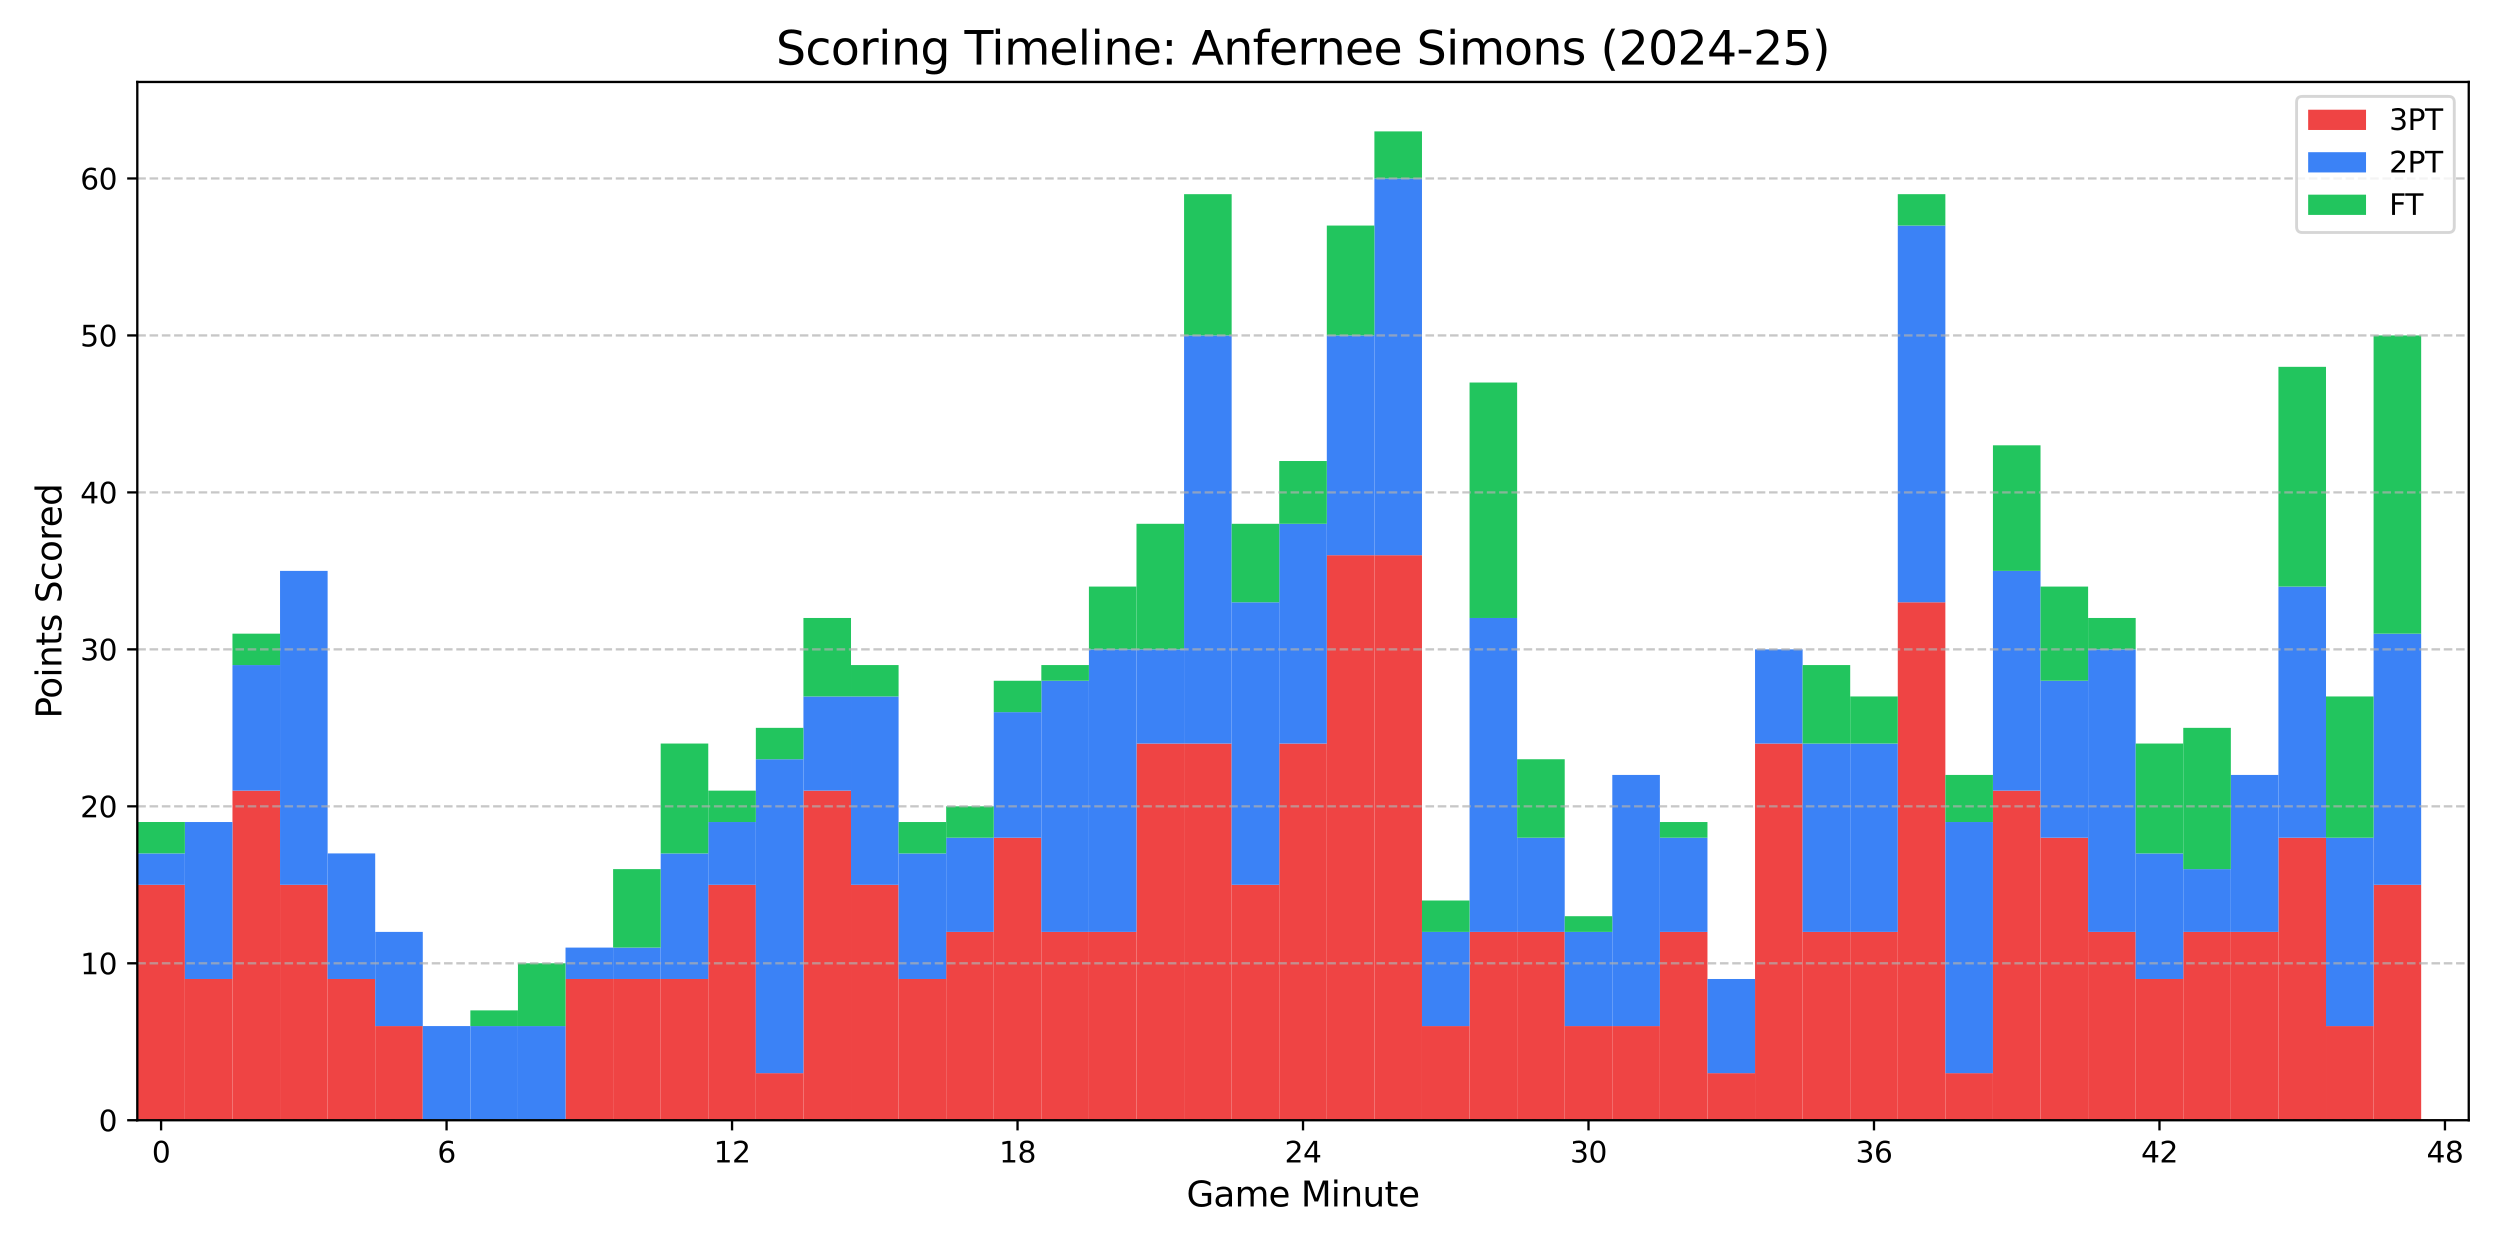 <?xml version="1.0" encoding="utf-8" standalone="no"?>
<!DOCTYPE svg PUBLIC "-//W3C//DTD SVG 1.1//EN"
  "http://www.w3.org/Graphics/SVG/1.1/DTD/svg11.dtd">
<svg xmlns:xlink="http://www.w3.org/1999/xlink" width="864pt" height="432pt" viewBox="0 0 864 432" xmlns="http://www.w3.org/2000/svg" version="1.1">
 <defs>
  <style type="text/css">*{stroke-linejoin: round; stroke-linecap: butt}</style>
 </defs>
 <g id="figure_1">
  <g id="patch_1">
   <path d="M 0 432 
L 864 432 
L 864 0 
L 0 0 
z
" style="fill: #ffffff"/>
  </g>
  <g id="axes_1">
   <g id="patch_2">
    <path d="M 47.45 387.16 
L 853.2 387.16 
L 853.2 28.32 
L 47.45 28.32 
z
" style="fill: #ffffff"/>
   </g>
   <g id="patch_3">
    <path d="M 47.45 387.16 
L 63.894 387.16 
L 63.894 305.79 
L 47.45 305.79 
z
" clip-path="url(#p9ffe32c3f5)" style="fill: #ef4444"/>
   </g>
   <g id="patch_4">
    <path d="M 63.894 387.16 
L 80.338 387.16 
L 80.338 338.338 
L 63.894 338.338 
z
" clip-path="url(#p9ffe32c3f5)" style="fill: #ef4444"/>
   </g>
   <g id="patch_5">
    <path d="M 80.338 387.16 
L 96.782 387.16 
L 96.782 273.243 
L 80.338 273.243 
z
" clip-path="url(#p9ffe32c3f5)" style="fill: #ef4444"/>
   </g>
   <g id="patch_6">
    <path d="M 96.782 387.16 
L 113.226 387.16 
L 113.226 305.79 
L 96.782 305.79 
z
" clip-path="url(#p9ffe32c3f5)" style="fill: #ef4444"/>
   </g>
   <g id="patch_7">
    <path d="M 113.226 387.16 
L 129.669 387.16 
L 129.669 338.338 
L 113.226 338.338 
z
" clip-path="url(#p9ffe32c3f5)" style="fill: #ef4444"/>
   </g>
   <g id="patch_8">
    <path d="M 129.669 387.16 
L 146.113 387.16 
L 146.113 354.612 
L 129.669 354.612 
z
" clip-path="url(#p9ffe32c3f5)" style="fill: #ef4444"/>
   </g>
   <g id="patch_9">
    <path d="M 146.113 387.16 
L 162.557 387.16 
L 162.557 387.16 
L 146.113 387.16 
z
" clip-path="url(#p9ffe32c3f5)" style="fill: #ef4444"/>
   </g>
   <g id="patch_10">
    <path d="M 162.557 387.16 
L 179.001 387.16 
L 179.001 387.16 
L 162.557 387.16 
z
" clip-path="url(#p9ffe32c3f5)" style="fill: #ef4444"/>
   </g>
   <g id="patch_11">
    <path d="M 179.001 387.16 
L 195.445 387.16 
L 195.445 387.16 
L 179.001 387.16 
z
" clip-path="url(#p9ffe32c3f5)" style="fill: #ef4444"/>
   </g>
   <g id="patch_12">
    <path d="M 195.445 387.16 
L 211.889 387.16 
L 211.889 338.338 
L 195.445 338.338 
z
" clip-path="url(#p9ffe32c3f5)" style="fill: #ef4444"/>
   </g>
   <g id="patch_13">
    <path d="M 211.889 387.16 
L 228.333 387.16 
L 228.333 338.338 
L 211.889 338.338 
z
" clip-path="url(#p9ffe32c3f5)" style="fill: #ef4444"/>
   </g>
   <g id="patch_14">
    <path d="M 228.333 387.16 
L 244.777 387.16 
L 244.777 338.338 
L 228.333 338.338 
z
" clip-path="url(#p9ffe32c3f5)" style="fill: #ef4444"/>
   </g>
   <g id="patch_15">
    <path d="M 244.777 387.16 
L 261.22 387.16 
L 261.22 305.79 
L 244.777 305.79 
z
" clip-path="url(#p9ffe32c3f5)" style="fill: #ef4444"/>
   </g>
   <g id="patch_16">
    <path d="M 261.22 387.16 
L 277.664 387.16 
L 277.664 370.886 
L 261.22 370.886 
z
" clip-path="url(#p9ffe32c3f5)" style="fill: #ef4444"/>
   </g>
   <g id="patch_17">
    <path d="M 277.664 387.16 
L 294.108 387.16 
L 294.108 273.243 
L 277.664 273.243 
z
" clip-path="url(#p9ffe32c3f5)" style="fill: #ef4444"/>
   </g>
   <g id="patch_18">
    <path d="M 294.108 387.16 
L 310.552 387.16 
L 310.552 305.79 
L 294.108 305.79 
z
" clip-path="url(#p9ffe32c3f5)" style="fill: #ef4444"/>
   </g>
   <g id="patch_19">
    <path d="M 310.552 387.16 
L 326.996 387.16 
L 326.996 338.338 
L 310.552 338.338 
z
" clip-path="url(#p9ffe32c3f5)" style="fill: #ef4444"/>
   </g>
   <g id="patch_20">
    <path d="M 326.996 387.16 
L 343.44 387.16 
L 343.44 322.064 
L 326.996 322.064 
z
" clip-path="url(#p9ffe32c3f5)" style="fill: #ef4444"/>
   </g>
   <g id="patch_21">
    <path d="M 343.44 387.16 
L 359.884 387.16 
L 359.884 289.516 
L 343.44 289.516 
z
" clip-path="url(#p9ffe32c3f5)" style="fill: #ef4444"/>
   </g>
   <g id="patch_22">
    <path d="M 359.884 387.16 
L 376.328 387.16 
L 376.328 322.064 
L 359.884 322.064 
z
" clip-path="url(#p9ffe32c3f5)" style="fill: #ef4444"/>
   </g>
   <g id="patch_23">
    <path d="M 376.328 387.16 
L 392.771 387.16 
L 392.771 322.064 
L 376.328 322.064 
z
" clip-path="url(#p9ffe32c3f5)" style="fill: #ef4444"/>
   </g>
   <g id="patch_24">
    <path d="M 392.771 387.16 
L 409.215 387.16 
L 409.215 256.969 
L 392.771 256.969 
z
" clip-path="url(#p9ffe32c3f5)" style="fill: #ef4444"/>
   </g>
   <g id="patch_25">
    <path d="M 409.215 387.16 
L 425.659 387.16 
L 425.659 256.969 
L 409.215 256.969 
z
" clip-path="url(#p9ffe32c3f5)" style="fill: #ef4444"/>
   </g>
   <g id="patch_26">
    <path d="M 425.659 387.16 
L 442.103 387.16 
L 442.103 305.79 
L 425.659 305.79 
z
" clip-path="url(#p9ffe32c3f5)" style="fill: #ef4444"/>
   </g>
   <g id="patch_27">
    <path d="M 442.103 387.16 
L 458.547 387.16 
L 458.547 256.969 
L 442.103 256.969 
z
" clip-path="url(#p9ffe32c3f5)" style="fill: #ef4444"/>
   </g>
   <g id="patch_28">
    <path d="M 458.547 387.16 
L 474.991 387.16 
L 474.991 191.873 
L 458.547 191.873 
z
" clip-path="url(#p9ffe32c3f5)" style="fill: #ef4444"/>
   </g>
   <g id="patch_29">
    <path d="M 474.991 387.16 
L 491.435 387.16 
L 491.435 191.873 
L 474.991 191.873 
z
" clip-path="url(#p9ffe32c3f5)" style="fill: #ef4444"/>
   </g>
   <g id="patch_30">
    <path d="M 491.435 387.16 
L 507.879 387.16 
L 507.879 354.612 
L 491.435 354.612 
z
" clip-path="url(#p9ffe32c3f5)" style="fill: #ef4444"/>
   </g>
   <g id="patch_31">
    <path d="M 507.879 387.16 
L 524.322 387.16 
L 524.322 322.064 
L 507.879 322.064 
z
" clip-path="url(#p9ffe32c3f5)" style="fill: #ef4444"/>
   </g>
   <g id="patch_32">
    <path d="M 524.322 387.16 
L 540.766 387.16 
L 540.766 322.064 
L 524.322 322.064 
z
" clip-path="url(#p9ffe32c3f5)" style="fill: #ef4444"/>
   </g>
   <g id="patch_33">
    <path d="M 540.766 387.16 
L 557.21 387.16 
L 557.21 354.612 
L 540.766 354.612 
z
" clip-path="url(#p9ffe32c3f5)" style="fill: #ef4444"/>
   </g>
   <g id="patch_34">
    <path d="M 557.21 387.16 
L 573.654 387.16 
L 573.654 354.612 
L 557.21 354.612 
z
" clip-path="url(#p9ffe32c3f5)" style="fill: #ef4444"/>
   </g>
   <g id="patch_35">
    <path d="M 573.654 387.16 
L 590.098 387.16 
L 590.098 322.064 
L 573.654 322.064 
z
" clip-path="url(#p9ffe32c3f5)" style="fill: #ef4444"/>
   </g>
   <g id="patch_36">
    <path d="M 590.098 387.16 
L 606.542 387.16 
L 606.542 370.886 
L 590.098 370.886 
z
" clip-path="url(#p9ffe32c3f5)" style="fill: #ef4444"/>
   </g>
   <g id="patch_37">
    <path d="M 606.542 387.16 
L 622.986 387.16 
L 622.986 256.969 
L 606.542 256.969 
z
" clip-path="url(#p9ffe32c3f5)" style="fill: #ef4444"/>
   </g>
   <g id="patch_38">
    <path d="M 622.986 387.16 
L 639.43 387.16 
L 639.43 322.064 
L 622.986 322.064 
z
" clip-path="url(#p9ffe32c3f5)" style="fill: #ef4444"/>
   </g>
   <g id="patch_39">
    <path d="M 639.43 387.16 
L 655.873 387.16 
L 655.873 322.064 
L 639.43 322.064 
z
" clip-path="url(#p9ffe32c3f5)" style="fill: #ef4444"/>
   </g>
   <g id="patch_40">
    <path d="M 655.873 387.16 
L 672.317 387.16 
L 672.317 208.147 
L 655.873 208.147 
z
" clip-path="url(#p9ffe32c3f5)" style="fill: #ef4444"/>
   </g>
   <g id="patch_41">
    <path d="M 672.317 387.16 
L 688.761 387.16 
L 688.761 370.886 
L 672.317 370.886 
z
" clip-path="url(#p9ffe32c3f5)" style="fill: #ef4444"/>
   </g>
   <g id="patch_42">
    <path d="M 688.761 387.16 
L 705.205 387.16 
L 705.205 273.243 
L 688.761 273.243 
z
" clip-path="url(#p9ffe32c3f5)" style="fill: #ef4444"/>
   </g>
   <g id="patch_43">
    <path d="M 705.205 387.16 
L 721.649 387.16 
L 721.649 289.516 
L 705.205 289.516 
z
" clip-path="url(#p9ffe32c3f5)" style="fill: #ef4444"/>
   </g>
   <g id="patch_44">
    <path d="M 721.649 387.16 
L 738.093 387.16 
L 738.093 322.064 
L 721.649 322.064 
z
" clip-path="url(#p9ffe32c3f5)" style="fill: #ef4444"/>
   </g>
   <g id="patch_45">
    <path d="M 738.093 387.16 
L 754.537 387.16 
L 754.537 338.338 
L 738.093 338.338 
z
" clip-path="url(#p9ffe32c3f5)" style="fill: #ef4444"/>
   </g>
   <g id="patch_46">
    <path d="M 754.537 387.16 
L 770.981 387.16 
L 770.981 322.064 
L 754.537 322.064 
z
" clip-path="url(#p9ffe32c3f5)" style="fill: #ef4444"/>
   </g>
   <g id="patch_47">
    <path d="M 770.981 387.16 
L 787.424 387.16 
L 787.424 322.064 
L 770.981 322.064 
z
" clip-path="url(#p9ffe32c3f5)" style="fill: #ef4444"/>
   </g>
   <g id="patch_48">
    <path d="M 787.424 387.16 
L 803.868 387.16 
L 803.868 289.516 
L 787.424 289.516 
z
" clip-path="url(#p9ffe32c3f5)" style="fill: #ef4444"/>
   </g>
   <g id="patch_49">
    <path d="M 803.868 387.16 
L 820.312 387.16 
L 820.312 354.612 
L 803.868 354.612 
z
" clip-path="url(#p9ffe32c3f5)" style="fill: #ef4444"/>
   </g>
   <g id="patch_50">
    <path d="M 820.312 387.16 
L 836.756 387.16 
L 836.756 305.79 
L 820.312 305.79 
z
" clip-path="url(#p9ffe32c3f5)" style="fill: #ef4444"/>
   </g>
   <g id="patch_51">
    <path d="M 47.45 305.79 
L 63.894 305.79 
L 63.894 294.941 
L 47.45 294.941 
z
" clip-path="url(#p9ffe32c3f5)" style="fill: #3b82f6"/>
   </g>
   <g id="patch_52">
    <path d="M 63.894 338.338 
L 80.338 338.338 
L 80.338 284.092 
L 63.894 284.092 
z
" clip-path="url(#p9ffe32c3f5)" style="fill: #3b82f6"/>
   </g>
   <g id="patch_53">
    <path d="M 80.338 273.243 
L 96.782 273.243 
L 96.782 229.845 
L 80.338 229.845 
z
" clip-path="url(#p9ffe32c3f5)" style="fill: #3b82f6"/>
   </g>
   <g id="patch_54">
    <path d="M 96.782 305.79 
L 113.226 305.79 
L 113.226 197.298 
L 96.782 197.298 
z
" clip-path="url(#p9ffe32c3f5)" style="fill: #3b82f6"/>
   </g>
   <g id="patch_55">
    <path d="M 113.226 338.338 
L 129.669 338.338 
L 129.669 294.941 
L 113.226 294.941 
z
" clip-path="url(#p9ffe32c3f5)" style="fill: #3b82f6"/>
   </g>
   <g id="patch_56">
    <path d="M 129.669 354.612 
L 146.113 354.612 
L 146.113 322.064 
L 129.669 322.064 
z
" clip-path="url(#p9ffe32c3f5)" style="fill: #3b82f6"/>
   </g>
   <g id="patch_57">
    <path d="M 146.113 387.16 
L 162.557 387.16 
L 162.557 354.612 
L 146.113 354.612 
z
" clip-path="url(#p9ffe32c3f5)" style="fill: #3b82f6"/>
   </g>
   <g id="patch_58">
    <path d="M 162.557 387.16 
L 179.001 387.16 
L 179.001 354.612 
L 162.557 354.612 
z
" clip-path="url(#p9ffe32c3f5)" style="fill: #3b82f6"/>
   </g>
   <g id="patch_59">
    <path d="M 179.001 387.16 
L 195.445 387.16 
L 195.445 354.612 
L 179.001 354.612 
z
" clip-path="url(#p9ffe32c3f5)" style="fill: #3b82f6"/>
   </g>
   <g id="patch_60">
    <path d="M 195.445 338.338 
L 211.889 338.338 
L 211.889 327.489 
L 195.445 327.489 
z
" clip-path="url(#p9ffe32c3f5)" style="fill: #3b82f6"/>
   </g>
   <g id="patch_61">
    <path d="M 211.889 338.338 
L 228.333 338.338 
L 228.333 327.489 
L 211.889 327.489 
z
" clip-path="url(#p9ffe32c3f5)" style="fill: #3b82f6"/>
   </g>
   <g id="patch_62">
    <path d="M 228.333 338.338 
L 244.777 338.338 
L 244.777 294.941 
L 228.333 294.941 
z
" clip-path="url(#p9ffe32c3f5)" style="fill: #3b82f6"/>
   </g>
   <g id="patch_63">
    <path d="M 244.777 305.79 
L 261.22 305.79 
L 261.22 284.092 
L 244.777 284.092 
z
" clip-path="url(#p9ffe32c3f5)" style="fill: #3b82f6"/>
   </g>
   <g id="patch_64">
    <path d="M 261.22 370.886 
L 277.664 370.886 
L 277.664 262.393 
L 261.22 262.393 
z
" clip-path="url(#p9ffe32c3f5)" style="fill: #3b82f6"/>
   </g>
   <g id="patch_65">
    <path d="M 277.664 273.243 
L 294.108 273.243 
L 294.108 240.695 
L 277.664 240.695 
z
" clip-path="url(#p9ffe32c3f5)" style="fill: #3b82f6"/>
   </g>
   <g id="patch_66">
    <path d="M 294.108 305.79 
L 310.552 305.79 
L 310.552 240.695 
L 294.108 240.695 
z
" clip-path="url(#p9ffe32c3f5)" style="fill: #3b82f6"/>
   </g>
   <g id="patch_67">
    <path d="M 310.552 338.338 
L 326.996 338.338 
L 326.996 294.941 
L 310.552 294.941 
z
" clip-path="url(#p9ffe32c3f5)" style="fill: #3b82f6"/>
   </g>
   <g id="patch_68">
    <path d="M 326.996 322.064 
L 343.44 322.064 
L 343.44 289.516 
L 326.996 289.516 
z
" clip-path="url(#p9ffe32c3f5)" style="fill: #3b82f6"/>
   </g>
   <g id="patch_69">
    <path d="M 343.44 289.516 
L 359.884 289.516 
L 359.884 246.119 
L 343.44 246.119 
z
" clip-path="url(#p9ffe32c3f5)" style="fill: #3b82f6"/>
   </g>
   <g id="patch_70">
    <path d="M 359.884 322.064 
L 376.328 322.064 
L 376.328 235.27 
L 359.884 235.27 
z
" clip-path="url(#p9ffe32c3f5)" style="fill: #3b82f6"/>
   </g>
   <g id="patch_71">
    <path d="M 376.328 322.064 
L 392.771 322.064 
L 392.771 224.421 
L 376.328 224.421 
z
" clip-path="url(#p9ffe32c3f5)" style="fill: #3b82f6"/>
   </g>
   <g id="patch_72">
    <path d="M 392.771 256.969 
L 409.215 256.969 
L 409.215 224.421 
L 392.771 224.421 
z
" clip-path="url(#p9ffe32c3f5)" style="fill: #3b82f6"/>
   </g>
   <g id="patch_73">
    <path d="M 409.215 256.969 
L 425.659 256.969 
L 425.659 115.928 
L 409.215 115.928 
z
" clip-path="url(#p9ffe32c3f5)" style="fill: #3b82f6"/>
   </g>
   <g id="patch_74">
    <path d="M 425.659 305.79 
L 442.103 305.79 
L 442.103 208.147 
L 425.659 208.147 
z
" clip-path="url(#p9ffe32c3f5)" style="fill: #3b82f6"/>
   </g>
   <g id="patch_75">
    <path d="M 442.103 256.969 
L 458.547 256.969 
L 458.547 181.024 
L 442.103 181.024 
z
" clip-path="url(#p9ffe32c3f5)" style="fill: #3b82f6"/>
   </g>
   <g id="patch_76">
    <path d="M 458.547 191.873 
L 474.991 191.873 
L 474.991 115.928 
L 458.547 115.928 
z
" clip-path="url(#p9ffe32c3f5)" style="fill: #3b82f6"/>
   </g>
   <g id="patch_77">
    <path d="M 474.991 191.873 
L 491.435 191.873 
L 491.435 61.682 
L 474.991 61.682 
z
" clip-path="url(#p9ffe32c3f5)" style="fill: #3b82f6"/>
   </g>
   <g id="patch_78">
    <path d="M 491.435 354.612 
L 507.879 354.612 
L 507.879 322.064 
L 491.435 322.064 
z
" clip-path="url(#p9ffe32c3f5)" style="fill: #3b82f6"/>
   </g>
   <g id="patch_79">
    <path d="M 507.879 322.064 
L 524.322 322.064 
L 524.322 213.571 
L 507.879 213.571 
z
" clip-path="url(#p9ffe32c3f5)" style="fill: #3b82f6"/>
   </g>
   <g id="patch_80">
    <path d="M 524.322 322.064 
L 540.766 322.064 
L 540.766 289.516 
L 524.322 289.516 
z
" clip-path="url(#p9ffe32c3f5)" style="fill: #3b82f6"/>
   </g>
   <g id="patch_81">
    <path d="M 540.766 354.612 
L 557.21 354.612 
L 557.21 322.064 
L 540.766 322.064 
z
" clip-path="url(#p9ffe32c3f5)" style="fill: #3b82f6"/>
   </g>
   <g id="patch_82">
    <path d="M 557.21 354.612 
L 573.654 354.612 
L 573.654 267.818 
L 557.21 267.818 
z
" clip-path="url(#p9ffe32c3f5)" style="fill: #3b82f6"/>
   </g>
   <g id="patch_83">
    <path d="M 573.654 322.064 
L 590.098 322.064 
L 590.098 289.516 
L 573.654 289.516 
z
" clip-path="url(#p9ffe32c3f5)" style="fill: #3b82f6"/>
   </g>
   <g id="patch_84">
    <path d="M 590.098 370.886 
L 606.542 370.886 
L 606.542 338.338 
L 590.098 338.338 
z
" clip-path="url(#p9ffe32c3f5)" style="fill: #3b82f6"/>
   </g>
   <g id="patch_85">
    <path d="M 606.542 256.969 
L 622.986 256.969 
L 622.986 224.421 
L 606.542 224.421 
z
" clip-path="url(#p9ffe32c3f5)" style="fill: #3b82f6"/>
   </g>
   <g id="patch_86">
    <path d="M 622.986 322.064 
L 639.43 322.064 
L 639.43 256.969 
L 622.986 256.969 
z
" clip-path="url(#p9ffe32c3f5)" style="fill: #3b82f6"/>
   </g>
   <g id="patch_87">
    <path d="M 639.43 322.064 
L 655.873 322.064 
L 655.873 256.969 
L 639.43 256.969 
z
" clip-path="url(#p9ffe32c3f5)" style="fill: #3b82f6"/>
   </g>
   <g id="patch_88">
    <path d="M 655.873 208.147 
L 672.317 208.147 
L 672.317 77.955 
L 655.873 77.955 
z
" clip-path="url(#p9ffe32c3f5)" style="fill: #3b82f6"/>
   </g>
   <g id="patch_89">
    <path d="M 672.317 370.886 
L 688.761 370.886 
L 688.761 284.092 
L 672.317 284.092 
z
" clip-path="url(#p9ffe32c3f5)" style="fill: #3b82f6"/>
   </g>
   <g id="patch_90">
    <path d="M 688.761 273.243 
L 705.205 273.243 
L 705.205 197.298 
L 688.761 197.298 
z
" clip-path="url(#p9ffe32c3f5)" style="fill: #3b82f6"/>
   </g>
   <g id="patch_91">
    <path d="M 705.205 289.516 
L 721.649 289.516 
L 721.649 235.27 
L 705.205 235.27 
z
" clip-path="url(#p9ffe32c3f5)" style="fill: #3b82f6"/>
   </g>
   <g id="patch_92">
    <path d="M 721.649 322.064 
L 738.093 322.064 
L 738.093 224.421 
L 721.649 224.421 
z
" clip-path="url(#p9ffe32c3f5)" style="fill: #3b82f6"/>
   </g>
   <g id="patch_93">
    <path d="M 738.093 338.338 
L 754.537 338.338 
L 754.537 294.941 
L 738.093 294.941 
z
" clip-path="url(#p9ffe32c3f5)" style="fill: #3b82f6"/>
   </g>
   <g id="patch_94">
    <path d="M 754.537 322.064 
L 770.981 322.064 
L 770.981 300.366 
L 754.537 300.366 
z
" clip-path="url(#p9ffe32c3f5)" style="fill: #3b82f6"/>
   </g>
   <g id="patch_95">
    <path d="M 770.981 322.064 
L 787.424 322.064 
L 787.424 267.818 
L 770.981 267.818 
z
" clip-path="url(#p9ffe32c3f5)" style="fill: #3b82f6"/>
   </g>
   <g id="patch_96">
    <path d="M 787.424 289.516 
L 803.868 289.516 
L 803.868 202.722 
L 787.424 202.722 
z
" clip-path="url(#p9ffe32c3f5)" style="fill: #3b82f6"/>
   </g>
   <g id="patch_97">
    <path d="M 803.868 354.612 
L 820.312 354.612 
L 820.312 289.516 
L 803.868 289.516 
z
" clip-path="url(#p9ffe32c3f5)" style="fill: #3b82f6"/>
   </g>
   <g id="patch_98">
    <path d="M 820.312 305.79 
L 836.756 305.79 
L 836.756 218.996 
L 820.312 218.996 
z
" clip-path="url(#p9ffe32c3f5)" style="fill: #3b82f6"/>
   </g>
   <g id="patch_99">
    <path d="M 47.45 294.941 
L 63.894 294.941 
L 63.894 284.092 
L 47.45 284.092 
z
" clip-path="url(#p9ffe32c3f5)" style="fill: #22c55e"/>
   </g>
   <g id="patch_100">
    <path d="M 63.894 284.092 
L 80.338 284.092 
L 80.338 284.092 
L 63.894 284.092 
z
" clip-path="url(#p9ffe32c3f5)" style="fill: #22c55e"/>
   </g>
   <g id="patch_101">
    <path d="M 80.338 229.845 
L 96.782 229.845 
L 96.782 218.996 
L 80.338 218.996 
z
" clip-path="url(#p9ffe32c3f5)" style="fill: #22c55e"/>
   </g>
   <g id="patch_102">
    <path d="M 96.782 197.298 
L 113.226 197.298 
L 113.226 197.298 
L 96.782 197.298 
z
" clip-path="url(#p9ffe32c3f5)" style="fill: #22c55e"/>
   </g>
   <g id="patch_103">
    <path d="M 113.226 294.941 
L 129.669 294.941 
L 129.669 294.941 
L 113.226 294.941 
z
" clip-path="url(#p9ffe32c3f5)" style="fill: #22c55e"/>
   </g>
   <g id="patch_104">
    <path d="M 129.669 322.064 
L 146.113 322.064 
L 146.113 322.064 
L 129.669 322.064 
z
" clip-path="url(#p9ffe32c3f5)" style="fill: #22c55e"/>
   </g>
   <g id="patch_105">
    <path d="M 146.113 354.612 
L 162.557 354.612 
L 162.557 354.612 
L 146.113 354.612 
z
" clip-path="url(#p9ffe32c3f5)" style="fill: #22c55e"/>
   </g>
   <g id="patch_106">
    <path d="M 162.557 354.612 
L 179.001 354.612 
L 179.001 349.188 
L 162.557 349.188 
z
" clip-path="url(#p9ffe32c3f5)" style="fill: #22c55e"/>
   </g>
   <g id="patch_107">
    <path d="M 179.001 354.612 
L 195.445 354.612 
L 195.445 332.914 
L 179.001 332.914 
z
" clip-path="url(#p9ffe32c3f5)" style="fill: #22c55e"/>
   </g>
   <g id="patch_108">
    <path d="M 195.445 327.489 
L 211.889 327.489 
L 211.889 327.489 
L 195.445 327.489 
z
" clip-path="url(#p9ffe32c3f5)" style="fill: #22c55e"/>
   </g>
   <g id="patch_109">
    <path d="M 211.889 327.489 
L 228.333 327.489 
L 228.333 300.366 
L 211.889 300.366 
z
" clip-path="url(#p9ffe32c3f5)" style="fill: #22c55e"/>
   </g>
   <g id="patch_110">
    <path d="M 228.333 294.941 
L 244.777 294.941 
L 244.777 256.969 
L 228.333 256.969 
z
" clip-path="url(#p9ffe32c3f5)" style="fill: #22c55e"/>
   </g>
   <g id="patch_111">
    <path d="M 244.777 284.092 
L 261.22 284.092 
L 261.22 273.243 
L 244.777 273.243 
z
" clip-path="url(#p9ffe32c3f5)" style="fill: #22c55e"/>
   </g>
   <g id="patch_112">
    <path d="M 261.22 262.393 
L 277.664 262.393 
L 277.664 251.544 
L 261.22 251.544 
z
" clip-path="url(#p9ffe32c3f5)" style="fill: #22c55e"/>
   </g>
   <g id="patch_113">
    <path d="M 277.664 240.695 
L 294.108 240.695 
L 294.108 213.571 
L 277.664 213.571 
z
" clip-path="url(#p9ffe32c3f5)" style="fill: #22c55e"/>
   </g>
   <g id="patch_114">
    <path d="M 294.108 240.695 
L 310.552 240.695 
L 310.552 229.845 
L 294.108 229.845 
z
" clip-path="url(#p9ffe32c3f5)" style="fill: #22c55e"/>
   </g>
   <g id="patch_115">
    <path d="M 310.552 294.941 
L 326.996 294.941 
L 326.996 284.092 
L 310.552 284.092 
z
" clip-path="url(#p9ffe32c3f5)" style="fill: #22c55e"/>
   </g>
   <g id="patch_116">
    <path d="M 326.996 289.516 
L 343.44 289.516 
L 343.44 278.667 
L 326.996 278.667 
z
" clip-path="url(#p9ffe32c3f5)" style="fill: #22c55e"/>
   </g>
   <g id="patch_117">
    <path d="M 343.44 246.119 
L 359.884 246.119 
L 359.884 235.27 
L 343.44 235.27 
z
" clip-path="url(#p9ffe32c3f5)" style="fill: #22c55e"/>
   </g>
   <g id="patch_118">
    <path d="M 359.884 235.27 
L 376.328 235.27 
L 376.328 229.845 
L 359.884 229.845 
z
" clip-path="url(#p9ffe32c3f5)" style="fill: #22c55e"/>
   </g>
   <g id="patch_119">
    <path d="M 376.328 224.421 
L 392.771 224.421 
L 392.771 202.722 
L 376.328 202.722 
z
" clip-path="url(#p9ffe32c3f5)" style="fill: #22c55e"/>
   </g>
   <g id="patch_120">
    <path d="M 392.771 224.421 
L 409.215 224.421 
L 409.215 181.024 
L 392.771 181.024 
z
" clip-path="url(#p9ffe32c3f5)" style="fill: #22c55e"/>
   </g>
   <g id="patch_121">
    <path d="M 409.215 115.928 
L 425.659 115.928 
L 425.659 67.106 
L 409.215 67.106 
z
" clip-path="url(#p9ffe32c3f5)" style="fill: #22c55e"/>
   </g>
   <g id="patch_122">
    <path d="M 425.659 208.147 
L 442.103 208.147 
L 442.103 181.024 
L 425.659 181.024 
z
" clip-path="url(#p9ffe32c3f5)" style="fill: #22c55e"/>
   </g>
   <g id="patch_123">
    <path d="M 442.103 181.024 
L 458.547 181.024 
L 458.547 159.325 
L 442.103 159.325 
z
" clip-path="url(#p9ffe32c3f5)" style="fill: #22c55e"/>
   </g>
   <g id="patch_124">
    <path d="M 458.547 115.928 
L 474.991 115.928 
L 474.991 77.955 
L 458.547 77.955 
z
" clip-path="url(#p9ffe32c3f5)" style="fill: #22c55e"/>
   </g>
   <g id="patch_125">
    <path d="M 474.991 61.682 
L 491.435 61.682 
L 491.435 45.408 
L 474.991 45.408 
z
" clip-path="url(#p9ffe32c3f5)" style="fill: #22c55e"/>
   </g>
   <g id="patch_126">
    <path d="M 491.435 322.064 
L 507.879 322.064 
L 507.879 311.215 
L 491.435 311.215 
z
" clip-path="url(#p9ffe32c3f5)" style="fill: #22c55e"/>
   </g>
   <g id="patch_127">
    <path d="M 507.879 213.571 
L 524.322 213.571 
L 524.322 132.202 
L 507.879 132.202 
z
" clip-path="url(#p9ffe32c3f5)" style="fill: #22c55e"/>
   </g>
   <g id="patch_128">
    <path d="M 524.322 289.516 
L 540.766 289.516 
L 540.766 262.393 
L 524.322 262.393 
z
" clip-path="url(#p9ffe32c3f5)" style="fill: #22c55e"/>
   </g>
   <g id="patch_129">
    <path d="M 540.766 322.064 
L 557.21 322.064 
L 557.21 316.64 
L 540.766 316.64 
z
" clip-path="url(#p9ffe32c3f5)" style="fill: #22c55e"/>
   </g>
   <g id="patch_130">
    <path d="M 557.21 267.818 
L 573.654 267.818 
L 573.654 267.818 
L 557.21 267.818 
z
" clip-path="url(#p9ffe32c3f5)" style="fill: #22c55e"/>
   </g>
   <g id="patch_131">
    <path d="M 573.654 289.516 
L 590.098 289.516 
L 590.098 284.092 
L 573.654 284.092 
z
" clip-path="url(#p9ffe32c3f5)" style="fill: #22c55e"/>
   </g>
   <g id="patch_132">
    <path d="M 590.098 338.338 
L 606.542 338.338 
L 606.542 338.338 
L 590.098 338.338 
z
" clip-path="url(#p9ffe32c3f5)" style="fill: #22c55e"/>
   </g>
   <g id="patch_133">
    <path d="M 606.542 224.421 
L 622.986 224.421 
L 622.986 224.421 
L 606.542 224.421 
z
" clip-path="url(#p9ffe32c3f5)" style="fill: #22c55e"/>
   </g>
   <g id="patch_134">
    <path d="M 622.986 256.969 
L 639.43 256.969 
L 639.43 229.845 
L 622.986 229.845 
z
" clip-path="url(#p9ffe32c3f5)" style="fill: #22c55e"/>
   </g>
   <g id="patch_135">
    <path d="M 639.43 256.969 
L 655.873 256.969 
L 655.873 240.695 
L 639.43 240.695 
z
" clip-path="url(#p9ffe32c3f5)" style="fill: #22c55e"/>
   </g>
   <g id="patch_136">
    <path d="M 655.873 77.955 
L 672.317 77.955 
L 672.317 67.106 
L 655.873 67.106 
z
" clip-path="url(#p9ffe32c3f5)" style="fill: #22c55e"/>
   </g>
   <g id="patch_137">
    <path d="M 672.317 284.092 
L 688.761 284.092 
L 688.761 267.818 
L 672.317 267.818 
z
" clip-path="url(#p9ffe32c3f5)" style="fill: #22c55e"/>
   </g>
   <g id="patch_138">
    <path d="M 688.761 197.298 
L 705.205 197.298 
L 705.205 153.9 
L 688.761 153.9 
z
" clip-path="url(#p9ffe32c3f5)" style="fill: #22c55e"/>
   </g>
   <g id="patch_139">
    <path d="M 705.205 235.27 
L 721.649 235.27 
L 721.649 202.722 
L 705.205 202.722 
z
" clip-path="url(#p9ffe32c3f5)" style="fill: #22c55e"/>
   </g>
   <g id="patch_140">
    <path d="M 721.649 224.421 
L 738.093 224.421 
L 738.093 213.571 
L 721.649 213.571 
z
" clip-path="url(#p9ffe32c3f5)" style="fill: #22c55e"/>
   </g>
   <g id="patch_141">
    <path d="M 738.093 294.941 
L 754.537 294.941 
L 754.537 256.969 
L 738.093 256.969 
z
" clip-path="url(#p9ffe32c3f5)" style="fill: #22c55e"/>
   </g>
   <g id="patch_142">
    <path d="M 754.537 300.366 
L 770.981 300.366 
L 770.981 251.544 
L 754.537 251.544 
z
" clip-path="url(#p9ffe32c3f5)" style="fill: #22c55e"/>
   </g>
   <g id="patch_143">
    <path d="M 770.981 267.818 
L 787.424 267.818 
L 787.424 267.818 
L 770.981 267.818 
z
" clip-path="url(#p9ffe32c3f5)" style="fill: #22c55e"/>
   </g>
   <g id="patch_144">
    <path d="M 787.424 202.722 
L 803.868 202.722 
L 803.868 126.777 
L 787.424 126.777 
z
" clip-path="url(#p9ffe32c3f5)" style="fill: #22c55e"/>
   </g>
   <g id="patch_145">
    <path d="M 803.868 289.516 
L 820.312 289.516 
L 820.312 240.695 
L 803.868 240.695 
z
" clip-path="url(#p9ffe32c3f5)" style="fill: #22c55e"/>
   </g>
   <g id="patch_146">
    <path d="M 820.312 218.996 
L 836.756 218.996 
L 836.756 115.928 
L 820.312 115.928 
z
" clip-path="url(#p9ffe32c3f5)" style="fill: #22c55e"/>
   </g>
   <g id="matplotlib.axis_1">
    <g id="xtick_1">
     <g id="line2d_1">
      <defs>
       <path id="mb31c3d5088" d="M 0 0 
L 0 3.5 
" style="stroke: #000000; stroke-width: 0.8"/>
      </defs>
      <g>
       <use xlink:href="#mb31c3d5088" x="55.672" y="387.16" style="stroke: #000000; stroke-width: 0.8"/>
      </g>
     </g>
     <g id="text_1">
      <!-- 0 -->
      <g transform="translate(52.491 401.758) scale(0.1 -0.1)">
       <defs>
        <path id="DejaVuSans-30" d="M 2034 4250 
Q 1547 4250 1301 3770 
Q 1056 3291 1056 2328 
Q 1056 1369 1301 889 
Q 1547 409 2034 409 
Q 2525 409 2770 889 
Q 3016 1369 3016 2328 
Q 3016 3291 2770 3770 
Q 2525 4250 2034 4250 
z
M 2034 4750 
Q 2819 4750 3233 4129 
Q 3647 3509 3647 2328 
Q 3647 1150 3233 529 
Q 2819 -91 2034 -91 
Q 1250 -91 836 529 
Q 422 1150 422 2328 
Q 422 3509 836 4129 
Q 1250 4750 2034 4750 
z
" transform="scale(0.016)"/>
       </defs>
       <use xlink:href="#DejaVuSans-30"/>
      </g>
     </g>
    </g>
    <g id="xtick_2">
     <g id="line2d_2">
      <g>
       <use xlink:href="#mb31c3d5088" x="154.335" y="387.16" style="stroke: #000000; stroke-width: 0.8"/>
      </g>
     </g>
     <g id="text_2">
      <!-- 6 -->
      <g transform="translate(151.154 401.758) scale(0.1 -0.1)">
       <defs>
        <path id="DejaVuSans-36" d="M 2113 2584 
Q 1688 2584 1439 2293 
Q 1191 2003 1191 1497 
Q 1191 994 1439 701 
Q 1688 409 2113 409 
Q 2538 409 2786 701 
Q 3034 994 3034 1497 
Q 3034 2003 2786 2293 
Q 2538 2584 2113 2584 
z
M 3366 4563 
L 3366 3988 
Q 3128 4100 2886 4159 
Q 2644 4219 2406 4219 
Q 1781 4219 1451 3797 
Q 1122 3375 1075 2522 
Q 1259 2794 1537 2939 
Q 1816 3084 2150 3084 
Q 2853 3084 3261 2657 
Q 3669 2231 3669 1497 
Q 3669 778 3244 343 
Q 2819 -91 2113 -91 
Q 1303 -91 875 529 
Q 447 1150 447 2328 
Q 447 3434 972 4092 
Q 1497 4750 2381 4750 
Q 2619 4750 2861 4703 
Q 3103 4656 3366 4563 
z
" transform="scale(0.016)"/>
       </defs>
       <use xlink:href="#DejaVuSans-36"/>
      </g>
     </g>
    </g>
    <g id="xtick_3">
     <g id="line2d_3">
      <g>
       <use xlink:href="#mb31c3d5088" x="252.998" y="387.16" style="stroke: #000000; stroke-width: 0.8"/>
      </g>
     </g>
     <g id="text_3">
      <!-- 12 -->
      <g transform="translate(246.636 401.758) scale(0.1 -0.1)">
       <defs>
        <path id="DejaVuSans-31" d="M 794 531 
L 1825 531 
L 1825 4091 
L 703 3866 
L 703 4441 
L 1819 4666 
L 2450 4666 
L 2450 531 
L 3481 531 
L 3481 0 
L 794 0 
L 794 531 
z
" transform="scale(0.016)"/>
        <path id="DejaVuSans-32" d="M 1228 531 
L 3431 531 
L 3431 0 
L 469 0 
L 469 531 
Q 828 903 1448 1529 
Q 2069 2156 2228 2338 
Q 2531 2678 2651 2914 
Q 2772 3150 2772 3378 
Q 2772 3750 2511 3984 
Q 2250 4219 1831 4219 
Q 1534 4219 1204 4116 
Q 875 4013 500 3803 
L 500 4441 
Q 881 4594 1212 4672 
Q 1544 4750 1819 4750 
Q 2544 4750 2975 4387 
Q 3406 4025 3406 3419 
Q 3406 3131 3298 2873 
Q 3191 2616 2906 2266 
Q 2828 2175 2409 1742 
Q 1991 1309 1228 531 
z
" transform="scale(0.016)"/>
       </defs>
       <use xlink:href="#DejaVuSans-31"/>
       <use xlink:href="#DejaVuSans-32" transform="translate(63.623 0)"/>
      </g>
     </g>
    </g>
    <g id="xtick_4">
     <g id="line2d_4">
      <g>
       <use xlink:href="#mb31c3d5088" x="351.662" y="387.16" style="stroke: #000000; stroke-width: 0.8"/>
      </g>
     </g>
     <g id="text_4">
      <!-- 18 -->
      <g transform="translate(345.299 401.758) scale(0.1 -0.1)">
       <defs>
        <path id="DejaVuSans-38" d="M 2034 2216 
Q 1584 2216 1326 1975 
Q 1069 1734 1069 1313 
Q 1069 891 1326 650 
Q 1584 409 2034 409 
Q 2484 409 2743 651 
Q 3003 894 3003 1313 
Q 3003 1734 2745 1975 
Q 2488 2216 2034 2216 
z
M 1403 2484 
Q 997 2584 770 2862 
Q 544 3141 544 3541 
Q 544 4100 942 4425 
Q 1341 4750 2034 4750 
Q 2731 4750 3128 4425 
Q 3525 4100 3525 3541 
Q 3525 3141 3298 2862 
Q 3072 2584 2669 2484 
Q 3125 2378 3379 2068 
Q 3634 1759 3634 1313 
Q 3634 634 3220 271 
Q 2806 -91 2034 -91 
Q 1263 -91 848 271 
Q 434 634 434 1313 
Q 434 1759 690 2068 
Q 947 2378 1403 2484 
z
M 1172 3481 
Q 1172 3119 1398 2916 
Q 1625 2713 2034 2713 
Q 2441 2713 2670 2916 
Q 2900 3119 2900 3481 
Q 2900 3844 2670 4047 
Q 2441 4250 2034 4250 
Q 1625 4250 1398 4047 
Q 1172 3844 1172 3481 
z
" transform="scale(0.016)"/>
       </defs>
       <use xlink:href="#DejaVuSans-31"/>
       <use xlink:href="#DejaVuSans-38" transform="translate(63.623 0)"/>
      </g>
     </g>
    </g>
    <g id="xtick_5">
     <g id="line2d_5">
      <g>
       <use xlink:href="#mb31c3d5088" x="450.325" y="387.16" style="stroke: #000000; stroke-width: 0.8"/>
      </g>
     </g>
     <g id="text_5">
      <!-- 24 -->
      <g transform="translate(443.962 401.758) scale(0.1 -0.1)">
       <defs>
        <path id="DejaVuSans-34" d="M 2419 4116 
L 825 1625 
L 2419 1625 
L 2419 4116 
z
M 2253 4666 
L 3047 4666 
L 3047 1625 
L 3713 1625 
L 3713 1100 
L 3047 1100 
L 3047 0 
L 2419 0 
L 2419 1100 
L 313 1100 
L 313 1709 
L 2253 4666 
z
" transform="scale(0.016)"/>
       </defs>
       <use xlink:href="#DejaVuSans-32"/>
       <use xlink:href="#DejaVuSans-34" transform="translate(63.623 0)"/>
      </g>
     </g>
    </g>
    <g id="xtick_6">
     <g id="line2d_6">
      <g>
       <use xlink:href="#mb31c3d5088" x="548.988" y="387.16" style="stroke: #000000; stroke-width: 0.8"/>
      </g>
     </g>
     <g id="text_6">
      <!-- 30 -->
      <g transform="translate(542.626 401.758) scale(0.1 -0.1)">
       <defs>
        <path id="DejaVuSans-33" d="M 2597 2516 
Q 3050 2419 3304 2112 
Q 3559 1806 3559 1356 
Q 3559 666 3084 287 
Q 2609 -91 1734 -91 
Q 1441 -91 1130 -33 
Q 819 25 488 141 
L 488 750 
Q 750 597 1062 519 
Q 1375 441 1716 441 
Q 2309 441 2620 675 
Q 2931 909 2931 1356 
Q 2931 1769 2642 2001 
Q 2353 2234 1838 2234 
L 1294 2234 
L 1294 2753 
L 1863 2753 
Q 2328 2753 2575 2939 
Q 2822 3125 2822 3475 
Q 2822 3834 2567 4026 
Q 2313 4219 1838 4219 
Q 1578 4219 1281 4162 
Q 984 4106 628 3988 
L 628 4550 
Q 988 4650 1302 4700 
Q 1616 4750 1894 4750 
Q 2613 4750 3031 4423 
Q 3450 4097 3450 3541 
Q 3450 3153 3228 2886 
Q 3006 2619 2597 2516 
z
" transform="scale(0.016)"/>
       </defs>
       <use xlink:href="#DejaVuSans-33"/>
       <use xlink:href="#DejaVuSans-30" transform="translate(63.623 0)"/>
      </g>
     </g>
    </g>
    <g id="xtick_7">
     <g id="line2d_7">
      <g>
       <use xlink:href="#mb31c3d5088" x="647.652" y="387.16" style="stroke: #000000; stroke-width: 0.8"/>
      </g>
     </g>
     <g id="text_7">
      <!-- 36 -->
      <g transform="translate(641.289 401.758) scale(0.1 -0.1)">
       <use xlink:href="#DejaVuSans-33"/>
       <use xlink:href="#DejaVuSans-36" transform="translate(63.623 0)"/>
      </g>
     </g>
    </g>
    <g id="xtick_8">
     <g id="line2d_8">
      <g>
       <use xlink:href="#mb31c3d5088" x="746.315" y="387.16" style="stroke: #000000; stroke-width: 0.8"/>
      </g>
     </g>
     <g id="text_8">
      <!-- 42 -->
      <g transform="translate(739.952 401.758) scale(0.1 -0.1)">
       <use xlink:href="#DejaVuSans-34"/>
       <use xlink:href="#DejaVuSans-32" transform="translate(63.623 0)"/>
      </g>
     </g>
    </g>
    <g id="xtick_9">
     <g id="line2d_9">
      <g>
       <use xlink:href="#mb31c3d5088" x="844.978" y="387.16" style="stroke: #000000; stroke-width: 0.8"/>
      </g>
     </g>
     <g id="text_9">
      <!-- 48 -->
      <g transform="translate(838.616 401.758) scale(0.1 -0.1)">
       <use xlink:href="#DejaVuSans-34"/>
       <use xlink:href="#DejaVuSans-38" transform="translate(63.623 0)"/>
      </g>
     </g>
    </g>
    <g id="text_10">
     <!-- Game Minute -->
     <g transform="translate(410.063 416.956) scale(0.12 -0.12)">
      <defs>
       <path id="DejaVuSans-47" d="M 3809 666 
L 3809 1919 
L 2778 1919 
L 2778 2438 
L 4434 2438 
L 4434 434 
Q 4069 175 3628 42 
Q 3188 -91 2688 -91 
Q 1594 -91 976 548 
Q 359 1188 359 2328 
Q 359 3472 976 4111 
Q 1594 4750 2688 4750 
Q 3144 4750 3555 4637 
Q 3966 4525 4313 4306 
L 4313 3634 
Q 3963 3931 3569 4081 
Q 3175 4231 2741 4231 
Q 1884 4231 1454 3753 
Q 1025 3275 1025 2328 
Q 1025 1384 1454 906 
Q 1884 428 2741 428 
Q 3075 428 3337 486 
Q 3600 544 3809 666 
z
" transform="scale(0.016)"/>
       <path id="DejaVuSans-61" d="M 2194 1759 
Q 1497 1759 1228 1600 
Q 959 1441 959 1056 
Q 959 750 1161 570 
Q 1363 391 1709 391 
Q 2188 391 2477 730 
Q 2766 1069 2766 1631 
L 2766 1759 
L 2194 1759 
z
M 3341 1997 
L 3341 0 
L 2766 0 
L 2766 531 
Q 2569 213 2275 61 
Q 1981 -91 1556 -91 
Q 1019 -91 701 211 
Q 384 513 384 1019 
Q 384 1609 779 1909 
Q 1175 2209 1959 2209 
L 2766 2209 
L 2766 2266 
Q 2766 2663 2505 2880 
Q 2244 3097 1772 3097 
Q 1472 3097 1187 3025 
Q 903 2953 641 2809 
L 641 3341 
Q 956 3463 1253 3523 
Q 1550 3584 1831 3584 
Q 2591 3584 2966 3190 
Q 3341 2797 3341 1997 
z
" transform="scale(0.016)"/>
       <path id="DejaVuSans-6d" d="M 3328 2828 
Q 3544 3216 3844 3400 
Q 4144 3584 4550 3584 
Q 5097 3584 5394 3201 
Q 5691 2819 5691 2113 
L 5691 0 
L 5113 0 
L 5113 2094 
Q 5113 2597 4934 2840 
Q 4756 3084 4391 3084 
Q 3944 3084 3684 2787 
Q 3425 2491 3425 1978 
L 3425 0 
L 2847 0 
L 2847 2094 
Q 2847 2600 2669 2842 
Q 2491 3084 2119 3084 
Q 1678 3084 1418 2786 
Q 1159 2488 1159 1978 
L 1159 0 
L 581 0 
L 581 3500 
L 1159 3500 
L 1159 2956 
Q 1356 3278 1631 3431 
Q 1906 3584 2284 3584 
Q 2666 3584 2933 3390 
Q 3200 3197 3328 2828 
z
" transform="scale(0.016)"/>
       <path id="DejaVuSans-65" d="M 3597 1894 
L 3597 1613 
L 953 1613 
Q 991 1019 1311 708 
Q 1631 397 2203 397 
Q 2534 397 2845 478 
Q 3156 559 3463 722 
L 3463 178 
Q 3153 47 2828 -22 
Q 2503 -91 2169 -91 
Q 1331 -91 842 396 
Q 353 884 353 1716 
Q 353 2575 817 3079 
Q 1281 3584 2069 3584 
Q 2775 3584 3186 3129 
Q 3597 2675 3597 1894 
z
M 3022 2063 
Q 3016 2534 2758 2815 
Q 2500 3097 2075 3097 
Q 1594 3097 1305 2825 
Q 1016 2553 972 2059 
L 3022 2063 
z
" transform="scale(0.016)"/>
       <path id="DejaVuSans-20" transform="scale(0.016)"/>
       <path id="DejaVuSans-4d" d="M 628 4666 
L 1569 4666 
L 2759 1491 
L 3956 4666 
L 4897 4666 
L 4897 0 
L 4281 0 
L 4281 4097 
L 3078 897 
L 2444 897 
L 1241 4097 
L 1241 0 
L 628 0 
L 628 4666 
z
" transform="scale(0.016)"/>
       <path id="DejaVuSans-69" d="M 603 3500 
L 1178 3500 
L 1178 0 
L 603 0 
L 603 3500 
z
M 603 4863 
L 1178 4863 
L 1178 4134 
L 603 4134 
L 603 4863 
z
" transform="scale(0.016)"/>
       <path id="DejaVuSans-6e" d="M 3513 2113 
L 3513 0 
L 2938 0 
L 2938 2094 
Q 2938 2591 2744 2837 
Q 2550 3084 2163 3084 
Q 1697 3084 1428 2787 
Q 1159 2491 1159 1978 
L 1159 0 
L 581 0 
L 581 3500 
L 1159 3500 
L 1159 2956 
Q 1366 3272 1645 3428 
Q 1925 3584 2291 3584 
Q 2894 3584 3203 3211 
Q 3513 2838 3513 2113 
z
" transform="scale(0.016)"/>
       <path id="DejaVuSans-75" d="M 544 1381 
L 544 3500 
L 1119 3500 
L 1119 1403 
Q 1119 906 1312 657 
Q 1506 409 1894 409 
Q 2359 409 2629 706 
Q 2900 1003 2900 1516 
L 2900 3500 
L 3475 3500 
L 3475 0 
L 2900 0 
L 2900 538 
Q 2691 219 2414 64 
Q 2138 -91 1772 -91 
Q 1169 -91 856 284 
Q 544 659 544 1381 
z
M 1991 3584 
L 1991 3584 
z
" transform="scale(0.016)"/>
       <path id="DejaVuSans-74" d="M 1172 4494 
L 1172 3500 
L 2356 3500 
L 2356 3053 
L 1172 3053 
L 1172 1153 
Q 1172 725 1289 603 
Q 1406 481 1766 481 
L 2356 481 
L 2356 0 
L 1766 0 
Q 1100 0 847 248 
Q 594 497 594 1153 
L 594 3053 
L 172 3053 
L 172 3500 
L 594 3500 
L 594 4494 
L 1172 4494 
z
" transform="scale(0.016)"/>
      </defs>
      <use xlink:href="#DejaVuSans-47"/>
      <use xlink:href="#DejaVuSans-61" transform="translate(77.49 0)"/>
      <use xlink:href="#DejaVuSans-6d" transform="translate(138.77 0)"/>
      <use xlink:href="#DejaVuSans-65" transform="translate(236.182 0)"/>
      <use xlink:href="#DejaVuSans-20" transform="translate(297.705 0)"/>
      <use xlink:href="#DejaVuSans-4d" transform="translate(329.492 0)"/>
      <use xlink:href="#DejaVuSans-69" transform="translate(415.771 0)"/>
      <use xlink:href="#DejaVuSans-6e" transform="translate(443.555 0)"/>
      <use xlink:href="#DejaVuSans-75" transform="translate(506.934 0)"/>
      <use xlink:href="#DejaVuSans-74" transform="translate(570.312 0)"/>
      <use xlink:href="#DejaVuSans-65" transform="translate(609.521 0)"/>
     </g>
    </g>
   </g>
   <g id="matplotlib.axis_2">
    <g id="ytick_1">
     <g id="line2d_10">
      <path d="M 47.45 387.16 
L 853.2 387.16 
" clip-path="url(#p9ffe32c3f5)" style="fill: none; stroke-dasharray: 2.96,1.28; stroke-dashoffset: 0; stroke: #b0b0b0; stroke-opacity: 0.7; stroke-width: 0.8"/>
     </g>
     <g id="line2d_11">
      <defs>
       <path id="m5d712bed98" d="M 0 0 
L -3.5 0 
" style="stroke: #000000; stroke-width: 0.8"/>
      </defs>
      <g>
       <use xlink:href="#m5d712bed98" x="47.45" y="387.16" style="stroke: #000000; stroke-width: 0.8"/>
      </g>
     </g>
     <g id="text_11">
      <!-- 0 -->
      <g transform="translate(34.087 390.959) scale(0.1 -0.1)">
       <use xlink:href="#DejaVuSans-30"/>
      </g>
     </g>
    </g>
    <g id="ytick_2">
     <g id="line2d_12">
      <path d="M 47.45 332.914 
L 853.2 332.914 
" clip-path="url(#p9ffe32c3f5)" style="fill: none; stroke-dasharray: 2.96,1.28; stroke-dashoffset: 0; stroke: #b0b0b0; stroke-opacity: 0.7; stroke-width: 0.8"/>
     </g>
     <g id="line2d_13">
      <g>
       <use xlink:href="#m5d712bed98" x="47.45" y="332.914" style="stroke: #000000; stroke-width: 0.8"/>
      </g>
     </g>
     <g id="text_12">
      <!-- 10 -->
      <g transform="translate(27.725 336.713) scale(0.1 -0.1)">
       <use xlink:href="#DejaVuSans-31"/>
       <use xlink:href="#DejaVuSans-30" transform="translate(63.623 0)"/>
      </g>
     </g>
    </g>
    <g id="ytick_3">
     <g id="line2d_14">
      <path d="M 47.45 278.667 
L 853.2 278.667 
" clip-path="url(#p9ffe32c3f5)" style="fill: none; stroke-dasharray: 2.96,1.28; stroke-dashoffset: 0; stroke: #b0b0b0; stroke-opacity: 0.7; stroke-width: 0.8"/>
     </g>
     <g id="line2d_15">
      <g>
       <use xlink:href="#m5d712bed98" x="47.45" y="278.667" style="stroke: #000000; stroke-width: 0.8"/>
      </g>
     </g>
     <g id="text_13">
      <!-- 20 -->
      <g transform="translate(27.725 282.466) scale(0.1 -0.1)">
       <use xlink:href="#DejaVuSans-32"/>
       <use xlink:href="#DejaVuSans-30" transform="translate(63.623 0)"/>
      </g>
     </g>
    </g>
    <g id="ytick_4">
     <g id="line2d_16">
      <path d="M 47.45 224.421 
L 853.2 224.421 
" clip-path="url(#p9ffe32c3f5)" style="fill: none; stroke-dasharray: 2.96,1.28; stroke-dashoffset: 0; stroke: #b0b0b0; stroke-opacity: 0.7; stroke-width: 0.8"/>
     </g>
     <g id="line2d_17">
      <g>
       <use xlink:href="#m5d712bed98" x="47.45" y="224.421" style="stroke: #000000; stroke-width: 0.8"/>
      </g>
     </g>
     <g id="text_14">
      <!-- 30 -->
      <g transform="translate(27.725 228.22) scale(0.1 -0.1)">
       <use xlink:href="#DejaVuSans-33"/>
       <use xlink:href="#DejaVuSans-30" transform="translate(63.623 0)"/>
      </g>
     </g>
    </g>
    <g id="ytick_5">
     <g id="line2d_18">
      <path d="M 47.45 170.174 
L 853.2 170.174 
" clip-path="url(#p9ffe32c3f5)" style="fill: none; stroke-dasharray: 2.96,1.28; stroke-dashoffset: 0; stroke: #b0b0b0; stroke-opacity: 0.7; stroke-width: 0.8"/>
     </g>
     <g id="line2d_19">
      <g>
       <use xlink:href="#m5d712bed98" x="47.45" y="170.174" style="stroke: #000000; stroke-width: 0.8"/>
      </g>
     </g>
     <g id="text_15">
      <!-- 40 -->
      <g transform="translate(27.725 173.974) scale(0.1 -0.1)">
       <use xlink:href="#DejaVuSans-34"/>
       <use xlink:href="#DejaVuSans-30" transform="translate(63.623 0)"/>
      </g>
     </g>
    </g>
    <g id="ytick_6">
     <g id="line2d_20">
      <path d="M 47.45 115.928 
L 853.2 115.928 
" clip-path="url(#p9ffe32c3f5)" style="fill: none; stroke-dasharray: 2.96,1.28; stroke-dashoffset: 0; stroke: #b0b0b0; stroke-opacity: 0.7; stroke-width: 0.8"/>
     </g>
     <g id="line2d_21">
      <g>
       <use xlink:href="#m5d712bed98" x="47.45" y="115.928" style="stroke: #000000; stroke-width: 0.8"/>
      </g>
     </g>
     <g id="text_16">
      <!-- 50 -->
      <g transform="translate(27.725 119.727) scale(0.1 -0.1)">
       <defs>
        <path id="DejaVuSans-35" d="M 691 4666 
L 3169 4666 
L 3169 4134 
L 1269 4134 
L 1269 2991 
Q 1406 3038 1543 3061 
Q 1681 3084 1819 3084 
Q 2600 3084 3056 2656 
Q 3513 2228 3513 1497 
Q 3513 744 3044 326 
Q 2575 -91 1722 -91 
Q 1428 -91 1123 -41 
Q 819 9 494 109 
L 494 744 
Q 775 591 1075 516 
Q 1375 441 1709 441 
Q 2250 441 2565 725 
Q 2881 1009 2881 1497 
Q 2881 1984 2565 2268 
Q 2250 2553 1709 2553 
Q 1456 2553 1204 2497 
Q 953 2441 691 2322 
L 691 4666 
z
" transform="scale(0.016)"/>
       </defs>
       <use xlink:href="#DejaVuSans-35"/>
       <use xlink:href="#DejaVuSans-30" transform="translate(63.623 0)"/>
      </g>
     </g>
    </g>
    <g id="ytick_7">
     <g id="line2d_22">
      <path d="M 47.45 61.682 
L 853.2 61.682 
" clip-path="url(#p9ffe32c3f5)" style="fill: none; stroke-dasharray: 2.96,1.28; stroke-dashoffset: 0; stroke: #b0b0b0; stroke-opacity: 0.7; stroke-width: 0.8"/>
     </g>
     <g id="line2d_23">
      <g>
       <use xlink:href="#m5d712bed98" x="47.45" y="61.682" style="stroke: #000000; stroke-width: 0.8"/>
      </g>
     </g>
     <g id="text_17">
      <!-- 60 -->
      <g transform="translate(27.725 65.481) scale(0.1 -0.1)">
       <use xlink:href="#DejaVuSans-36"/>
       <use xlink:href="#DejaVuSans-30" transform="translate(63.623 0)"/>
      </g>
     </g>
    </g>
    <g id="text_18">
     <!-- Points Scored -->
     <g transform="translate(21.229 248.278) rotate(-90) scale(0.12 -0.12)">
      <defs>
       <path id="DejaVuSans-50" d="M 1259 4147 
L 1259 2394 
L 2053 2394 
Q 2494 2394 2734 2622 
Q 2975 2850 2975 3272 
Q 2975 3691 2734 3919 
Q 2494 4147 2053 4147 
L 1259 4147 
z
M 628 4666 
L 2053 4666 
Q 2838 4666 3239 4311 
Q 3641 3956 3641 3272 
Q 3641 2581 3239 2228 
Q 2838 1875 2053 1875 
L 1259 1875 
L 1259 0 
L 628 0 
L 628 4666 
z
" transform="scale(0.016)"/>
       <path id="DejaVuSans-6f" d="M 1959 3097 
Q 1497 3097 1228 2736 
Q 959 2375 959 1747 
Q 959 1119 1226 758 
Q 1494 397 1959 397 
Q 2419 397 2687 759 
Q 2956 1122 2956 1747 
Q 2956 2369 2687 2733 
Q 2419 3097 1959 3097 
z
M 1959 3584 
Q 2709 3584 3137 3096 
Q 3566 2609 3566 1747 
Q 3566 888 3137 398 
Q 2709 -91 1959 -91 
Q 1206 -91 779 398 
Q 353 888 353 1747 
Q 353 2609 779 3096 
Q 1206 3584 1959 3584 
z
" transform="scale(0.016)"/>
       <path id="DejaVuSans-73" d="M 2834 3397 
L 2834 2853 
Q 2591 2978 2328 3040 
Q 2066 3103 1784 3103 
Q 1356 3103 1142 2972 
Q 928 2841 928 2578 
Q 928 2378 1081 2264 
Q 1234 2150 1697 2047 
L 1894 2003 
Q 2506 1872 2764 1633 
Q 3022 1394 3022 966 
Q 3022 478 2636 193 
Q 2250 -91 1575 -91 
Q 1294 -91 989 -36 
Q 684 19 347 128 
L 347 722 
Q 666 556 975 473 
Q 1284 391 1588 391 
Q 1994 391 2212 530 
Q 2431 669 2431 922 
Q 2431 1156 2273 1281 
Q 2116 1406 1581 1522 
L 1381 1569 
Q 847 1681 609 1914 
Q 372 2147 372 2553 
Q 372 3047 722 3315 
Q 1072 3584 1716 3584 
Q 2034 3584 2315 3537 
Q 2597 3491 2834 3397 
z
" transform="scale(0.016)"/>
       <path id="DejaVuSans-53" d="M 3425 4513 
L 3425 3897 
Q 3066 4069 2747 4153 
Q 2428 4238 2131 4238 
Q 1616 4238 1336 4038 
Q 1056 3838 1056 3469 
Q 1056 3159 1242 3001 
Q 1428 2844 1947 2747 
L 2328 2669 
Q 3034 2534 3370 2195 
Q 3706 1856 3706 1288 
Q 3706 609 3251 259 
Q 2797 -91 1919 -91 
Q 1588 -91 1214 -16 
Q 841 59 441 206 
L 441 856 
Q 825 641 1194 531 
Q 1563 422 1919 422 
Q 2459 422 2753 634 
Q 3047 847 3047 1241 
Q 3047 1584 2836 1778 
Q 2625 1972 2144 2069 
L 1759 2144 
Q 1053 2284 737 2584 
Q 422 2884 422 3419 
Q 422 4038 858 4394 
Q 1294 4750 2059 4750 
Q 2388 4750 2728 4690 
Q 3069 4631 3425 4513 
z
" transform="scale(0.016)"/>
       <path id="DejaVuSans-63" d="M 3122 3366 
L 3122 2828 
Q 2878 2963 2633 3030 
Q 2388 3097 2138 3097 
Q 1578 3097 1268 2742 
Q 959 2388 959 1747 
Q 959 1106 1268 751 
Q 1578 397 2138 397 
Q 2388 397 2633 464 
Q 2878 531 3122 666 
L 3122 134 
Q 2881 22 2623 -34 
Q 2366 -91 2075 -91 
Q 1284 -91 818 406 
Q 353 903 353 1747 
Q 353 2603 823 3093 
Q 1294 3584 2113 3584 
Q 2378 3584 2631 3529 
Q 2884 3475 3122 3366 
z
" transform="scale(0.016)"/>
       <path id="DejaVuSans-72" d="M 2631 2963 
Q 2534 3019 2420 3045 
Q 2306 3072 2169 3072 
Q 1681 3072 1420 2755 
Q 1159 2438 1159 1844 
L 1159 0 
L 581 0 
L 581 3500 
L 1159 3500 
L 1159 2956 
Q 1341 3275 1631 3429 
Q 1922 3584 2338 3584 
Q 2397 3584 2469 3576 
Q 2541 3569 2628 3553 
L 2631 2963 
z
" transform="scale(0.016)"/>
       <path id="DejaVuSans-64" d="M 2906 2969 
L 2906 4863 
L 3481 4863 
L 3481 0 
L 2906 0 
L 2906 525 
Q 2725 213 2448 61 
Q 2172 -91 1784 -91 
Q 1150 -91 751 415 
Q 353 922 353 1747 
Q 353 2572 751 3078 
Q 1150 3584 1784 3584 
Q 2172 3584 2448 3432 
Q 2725 3281 2906 2969 
z
M 947 1747 
Q 947 1113 1208 752 
Q 1469 391 1925 391 
Q 2381 391 2643 752 
Q 2906 1113 2906 1747 
Q 2906 2381 2643 2742 
Q 2381 3103 1925 3103 
Q 1469 3103 1208 2742 
Q 947 2381 947 1747 
z
" transform="scale(0.016)"/>
      </defs>
      <use xlink:href="#DejaVuSans-50"/>
      <use xlink:href="#DejaVuSans-6f" transform="translate(56.678 0)"/>
      <use xlink:href="#DejaVuSans-69" transform="translate(117.859 0)"/>
      <use xlink:href="#DejaVuSans-6e" transform="translate(145.643 0)"/>
      <use xlink:href="#DejaVuSans-74" transform="translate(209.021 0)"/>
      <use xlink:href="#DejaVuSans-73" transform="translate(248.23 0)"/>
      <use xlink:href="#DejaVuSans-20" transform="translate(300.33 0)"/>
      <use xlink:href="#DejaVuSans-53" transform="translate(332.117 0)"/>
      <use xlink:href="#DejaVuSans-63" transform="translate(395.594 0)"/>
      <use xlink:href="#DejaVuSans-6f" transform="translate(450.574 0)"/>
      <use xlink:href="#DejaVuSans-72" transform="translate(511.756 0)"/>
      <use xlink:href="#DejaVuSans-65" transform="translate(550.619 0)"/>
      <use xlink:href="#DejaVuSans-64" transform="translate(612.143 0)"/>
     </g>
    </g>
   </g>
   <g id="patch_147">
    <path d="M 47.45 387.16 
L 47.45 28.32 
" style="fill: none; stroke: #000000; stroke-width: 0.8; stroke-linejoin: miter; stroke-linecap: square"/>
   </g>
   <g id="patch_148">
    <path d="M 853.2 387.16 
L 853.2 28.32 
" style="fill: none; stroke: #000000; stroke-width: 0.8; stroke-linejoin: miter; stroke-linecap: square"/>
   </g>
   <g id="patch_149">
    <path d="M 47.45 387.16 
L 853.2 387.16 
" style="fill: none; stroke: #000000; stroke-width: 0.8; stroke-linejoin: miter; stroke-linecap: square"/>
   </g>
   <g id="patch_150">
    <path d="M 47.45 28.32 
L 853.2 28.32 
" style="fill: none; stroke: #000000; stroke-width: 0.8; stroke-linejoin: miter; stroke-linecap: square"/>
   </g>
   <g id="text_19">
    <!-- Scoring Timeline: Anfernee Simons (2024-25) -->
    <g transform="translate(268.176 22.32) scale(0.16 -0.16)">
     <defs>
      <path id="DejaVuSans-67" d="M 2906 1791 
Q 2906 2416 2648 2759 
Q 2391 3103 1925 3103 
Q 1463 3103 1205 2759 
Q 947 2416 947 1791 
Q 947 1169 1205 825 
Q 1463 481 1925 481 
Q 2391 481 2648 825 
Q 2906 1169 2906 1791 
z
M 3481 434 
Q 3481 -459 3084 -895 
Q 2688 -1331 1869 -1331 
Q 1566 -1331 1297 -1286 
Q 1028 -1241 775 -1147 
L 775 -588 
Q 1028 -725 1275 -790 
Q 1522 -856 1778 -856 
Q 2344 -856 2625 -561 
Q 2906 -266 2906 331 
L 2906 616 
Q 2728 306 2450 153 
Q 2172 0 1784 0 
Q 1141 0 747 490 
Q 353 981 353 1791 
Q 353 2603 747 3093 
Q 1141 3584 1784 3584 
Q 2172 3584 2450 3431 
Q 2728 3278 2906 2969 
L 2906 3500 
L 3481 3500 
L 3481 434 
z
" transform="scale(0.016)"/>
      <path id="DejaVuSans-54" d="M -19 4666 
L 3928 4666 
L 3928 4134 
L 2272 4134 
L 2272 0 
L 1638 0 
L 1638 4134 
L -19 4134 
L -19 4666 
z
" transform="scale(0.016)"/>
      <path id="DejaVuSans-6c" d="M 603 4863 
L 1178 4863 
L 1178 0 
L 603 0 
L 603 4863 
z
" transform="scale(0.016)"/>
      <path id="DejaVuSans-3a" d="M 750 794 
L 1409 794 
L 1409 0 
L 750 0 
L 750 794 
z
M 750 3309 
L 1409 3309 
L 1409 2516 
L 750 2516 
L 750 3309 
z
" transform="scale(0.016)"/>
      <path id="DejaVuSans-41" d="M 2188 4044 
L 1331 1722 
L 3047 1722 
L 2188 4044 
z
M 1831 4666 
L 2547 4666 
L 4325 0 
L 3669 0 
L 3244 1197 
L 1141 1197 
L 716 0 
L 50 0 
L 1831 4666 
z
" transform="scale(0.016)"/>
      <path id="DejaVuSans-66" d="M 2375 4863 
L 2375 4384 
L 1825 4384 
Q 1516 4384 1395 4259 
Q 1275 4134 1275 3809 
L 1275 3500 
L 2222 3500 
L 2222 3053 
L 1275 3053 
L 1275 0 
L 697 0 
L 697 3053 
L 147 3053 
L 147 3500 
L 697 3500 
L 697 3744 
Q 697 4328 969 4595 
Q 1241 4863 1831 4863 
L 2375 4863 
z
" transform="scale(0.016)"/>
      <path id="DejaVuSans-28" d="M 1984 4856 
Q 1566 4138 1362 3434 
Q 1159 2731 1159 2009 
Q 1159 1288 1364 580 
Q 1569 -128 1984 -844 
L 1484 -844 
Q 1016 -109 783 600 
Q 550 1309 550 2009 
Q 550 2706 781 3412 
Q 1013 4119 1484 4856 
L 1984 4856 
z
" transform="scale(0.016)"/>
      <path id="DejaVuSans-2d" d="M 313 2009 
L 1997 2009 
L 1997 1497 
L 313 1497 
L 313 2009 
z
" transform="scale(0.016)"/>
      <path id="DejaVuSans-29" d="M 513 4856 
L 1013 4856 
Q 1481 4119 1714 3412 
Q 1947 2706 1947 2009 
Q 1947 1309 1714 600 
Q 1481 -109 1013 -844 
L 513 -844 
Q 928 -128 1133 580 
Q 1338 1288 1338 2009 
Q 1338 2731 1133 3434 
Q 928 4138 513 4856 
z
" transform="scale(0.016)"/>
     </defs>
     <use xlink:href="#DejaVuSans-53"/>
     <use xlink:href="#DejaVuSans-63" transform="translate(63.477 0)"/>
     <use xlink:href="#DejaVuSans-6f" transform="translate(118.457 0)"/>
     <use xlink:href="#DejaVuSans-72" transform="translate(179.639 0)"/>
     <use xlink:href="#DejaVuSans-69" transform="translate(220.752 0)"/>
     <use xlink:href="#DejaVuSans-6e" transform="translate(248.535 0)"/>
     <use xlink:href="#DejaVuSans-67" transform="translate(311.914 0)"/>
     <use xlink:href="#DejaVuSans-20" transform="translate(375.391 0)"/>
     <use xlink:href="#DejaVuSans-54" transform="translate(407.178 0)"/>
     <use xlink:href="#DejaVuSans-69" transform="translate(465.137 0)"/>
     <use xlink:href="#DejaVuSans-6d" transform="translate(492.92 0)"/>
     <use xlink:href="#DejaVuSans-65" transform="translate(590.332 0)"/>
     <use xlink:href="#DejaVuSans-6c" transform="translate(651.855 0)"/>
     <use xlink:href="#DejaVuSans-69" transform="translate(679.639 0)"/>
     <use xlink:href="#DejaVuSans-6e" transform="translate(707.422 0)"/>
     <use xlink:href="#DejaVuSans-65" transform="translate(770.801 0)"/>
     <use xlink:href="#DejaVuSans-3a" transform="translate(832.324 0)"/>
     <use xlink:href="#DejaVuSans-20" transform="translate(866.016 0)"/>
     <use xlink:href="#DejaVuSans-41" transform="translate(897.803 0)"/>
     <use xlink:href="#DejaVuSans-6e" transform="translate(966.211 0)"/>
     <use xlink:href="#DejaVuSans-66" transform="translate(1029.59 0)"/>
     <use xlink:href="#DejaVuSans-65" transform="translate(1064.795 0)"/>
     <use xlink:href="#DejaVuSans-72" transform="translate(1126.318 0)"/>
     <use xlink:href="#DejaVuSans-6e" transform="translate(1165.682 0)"/>
     <use xlink:href="#DejaVuSans-65" transform="translate(1229.061 0)"/>
     <use xlink:href="#DejaVuSans-65" transform="translate(1290.584 0)"/>
     <use xlink:href="#DejaVuSans-20" transform="translate(1352.107 0)"/>
     <use xlink:href="#DejaVuSans-53" transform="translate(1383.895 0)"/>
     <use xlink:href="#DejaVuSans-69" transform="translate(1447.371 0)"/>
     <use xlink:href="#DejaVuSans-6d" transform="translate(1475.154 0)"/>
     <use xlink:href="#DejaVuSans-6f" transform="translate(1572.566 0)"/>
     <use xlink:href="#DejaVuSans-6e" transform="translate(1633.748 0)"/>
     <use xlink:href="#DejaVuSans-73" transform="translate(1697.127 0)"/>
     <use xlink:href="#DejaVuSans-20" transform="translate(1749.227 0)"/>
     <use xlink:href="#DejaVuSans-28" transform="translate(1781.014 0)"/>
     <use xlink:href="#DejaVuSans-32" transform="translate(1820.027 0)"/>
     <use xlink:href="#DejaVuSans-30" transform="translate(1883.65 0)"/>
     <use xlink:href="#DejaVuSans-32" transform="translate(1947.273 0)"/>
     <use xlink:href="#DejaVuSans-34" transform="translate(2010.896 0)"/>
     <use xlink:href="#DejaVuSans-2d" transform="translate(2074.52 0)"/>
     <use xlink:href="#DejaVuSans-32" transform="translate(2110.604 0)"/>
     <use xlink:href="#DejaVuSans-35" transform="translate(2174.227 0)"/>
     <use xlink:href="#DejaVuSans-29" transform="translate(2237.85 0)"/>
    </g>
   </g>
   <g id="legend_1">
    <g id="patch_151">
     <path d="M 795.7 80.354 
L 846.2 80.354 
Q 848.2 80.354 848.2 78.354 
L 848.2 35.32 
Q 848.2 33.32 846.2 33.32 
L 795.7 33.32 
Q 793.7 33.32 793.7 35.32 
L 793.7 78.354 
Q 793.7 80.354 795.7 80.354 
z
" style="fill: #ffffff; opacity: 0.8; stroke: #cccccc; stroke-linejoin: miter"/>
    </g>
    <g id="patch_152">
     <path d="M 797.7 44.918 
L 817.7 44.918 
L 817.7 37.918 
L 797.7 37.918 
z
" style="fill: #ef4444"/>
    </g>
    <g id="text_20">
     <!-- 3PT -->
     <g transform="translate(825.7 44.918) scale(0.1 -0.1)">
      <use xlink:href="#DejaVuSans-33"/>
      <use xlink:href="#DejaVuSans-50" transform="translate(63.623 0)"/>
      <use xlink:href="#DejaVuSans-54" transform="translate(123.926 0)"/>
     </g>
    </g>
    <g id="patch_153">
     <path d="M 797.7 59.597 
L 817.7 59.597 
L 817.7 52.597 
L 797.7 52.597 
z
" style="fill: #3b82f6"/>
    </g>
    <g id="text_21">
     <!-- 2PT -->
     <g transform="translate(825.7 59.597) scale(0.1 -0.1)">
      <use xlink:href="#DejaVuSans-32"/>
      <use xlink:href="#DejaVuSans-50" transform="translate(63.623 0)"/>
      <use xlink:href="#DejaVuSans-54" transform="translate(123.926 0)"/>
     </g>
    </g>
    <g id="patch_154">
     <path d="M 797.7 74.275 
L 817.7 74.275 
L 817.7 67.275 
L 797.7 67.275 
z
" style="fill: #22c55e"/>
    </g>
    <g id="text_22">
     <!-- FT -->
     <g transform="translate(825.7 74.275) scale(0.1 -0.1)">
      <defs>
       <path id="DejaVuSans-46" d="M 628 4666 
L 3309 4666 
L 3309 4134 
L 1259 4134 
L 1259 2759 
L 3109 2759 
L 3109 2228 
L 1259 2228 
L 1259 0 
L 628 0 
L 628 4666 
z
" transform="scale(0.016)"/>
      </defs>
      <use xlink:href="#DejaVuSans-46"/>
      <use xlink:href="#DejaVuSans-54" transform="translate(55.77 0)"/>
     </g>
    </g>
   </g>
  </g>
 </g>
 <defs>
  <clipPath id="p9ffe32c3f5">
   <rect x="47.45" y="28.32" width="805.75" height="358.84"/>
  </clipPath>
 </defs>
</svg>
